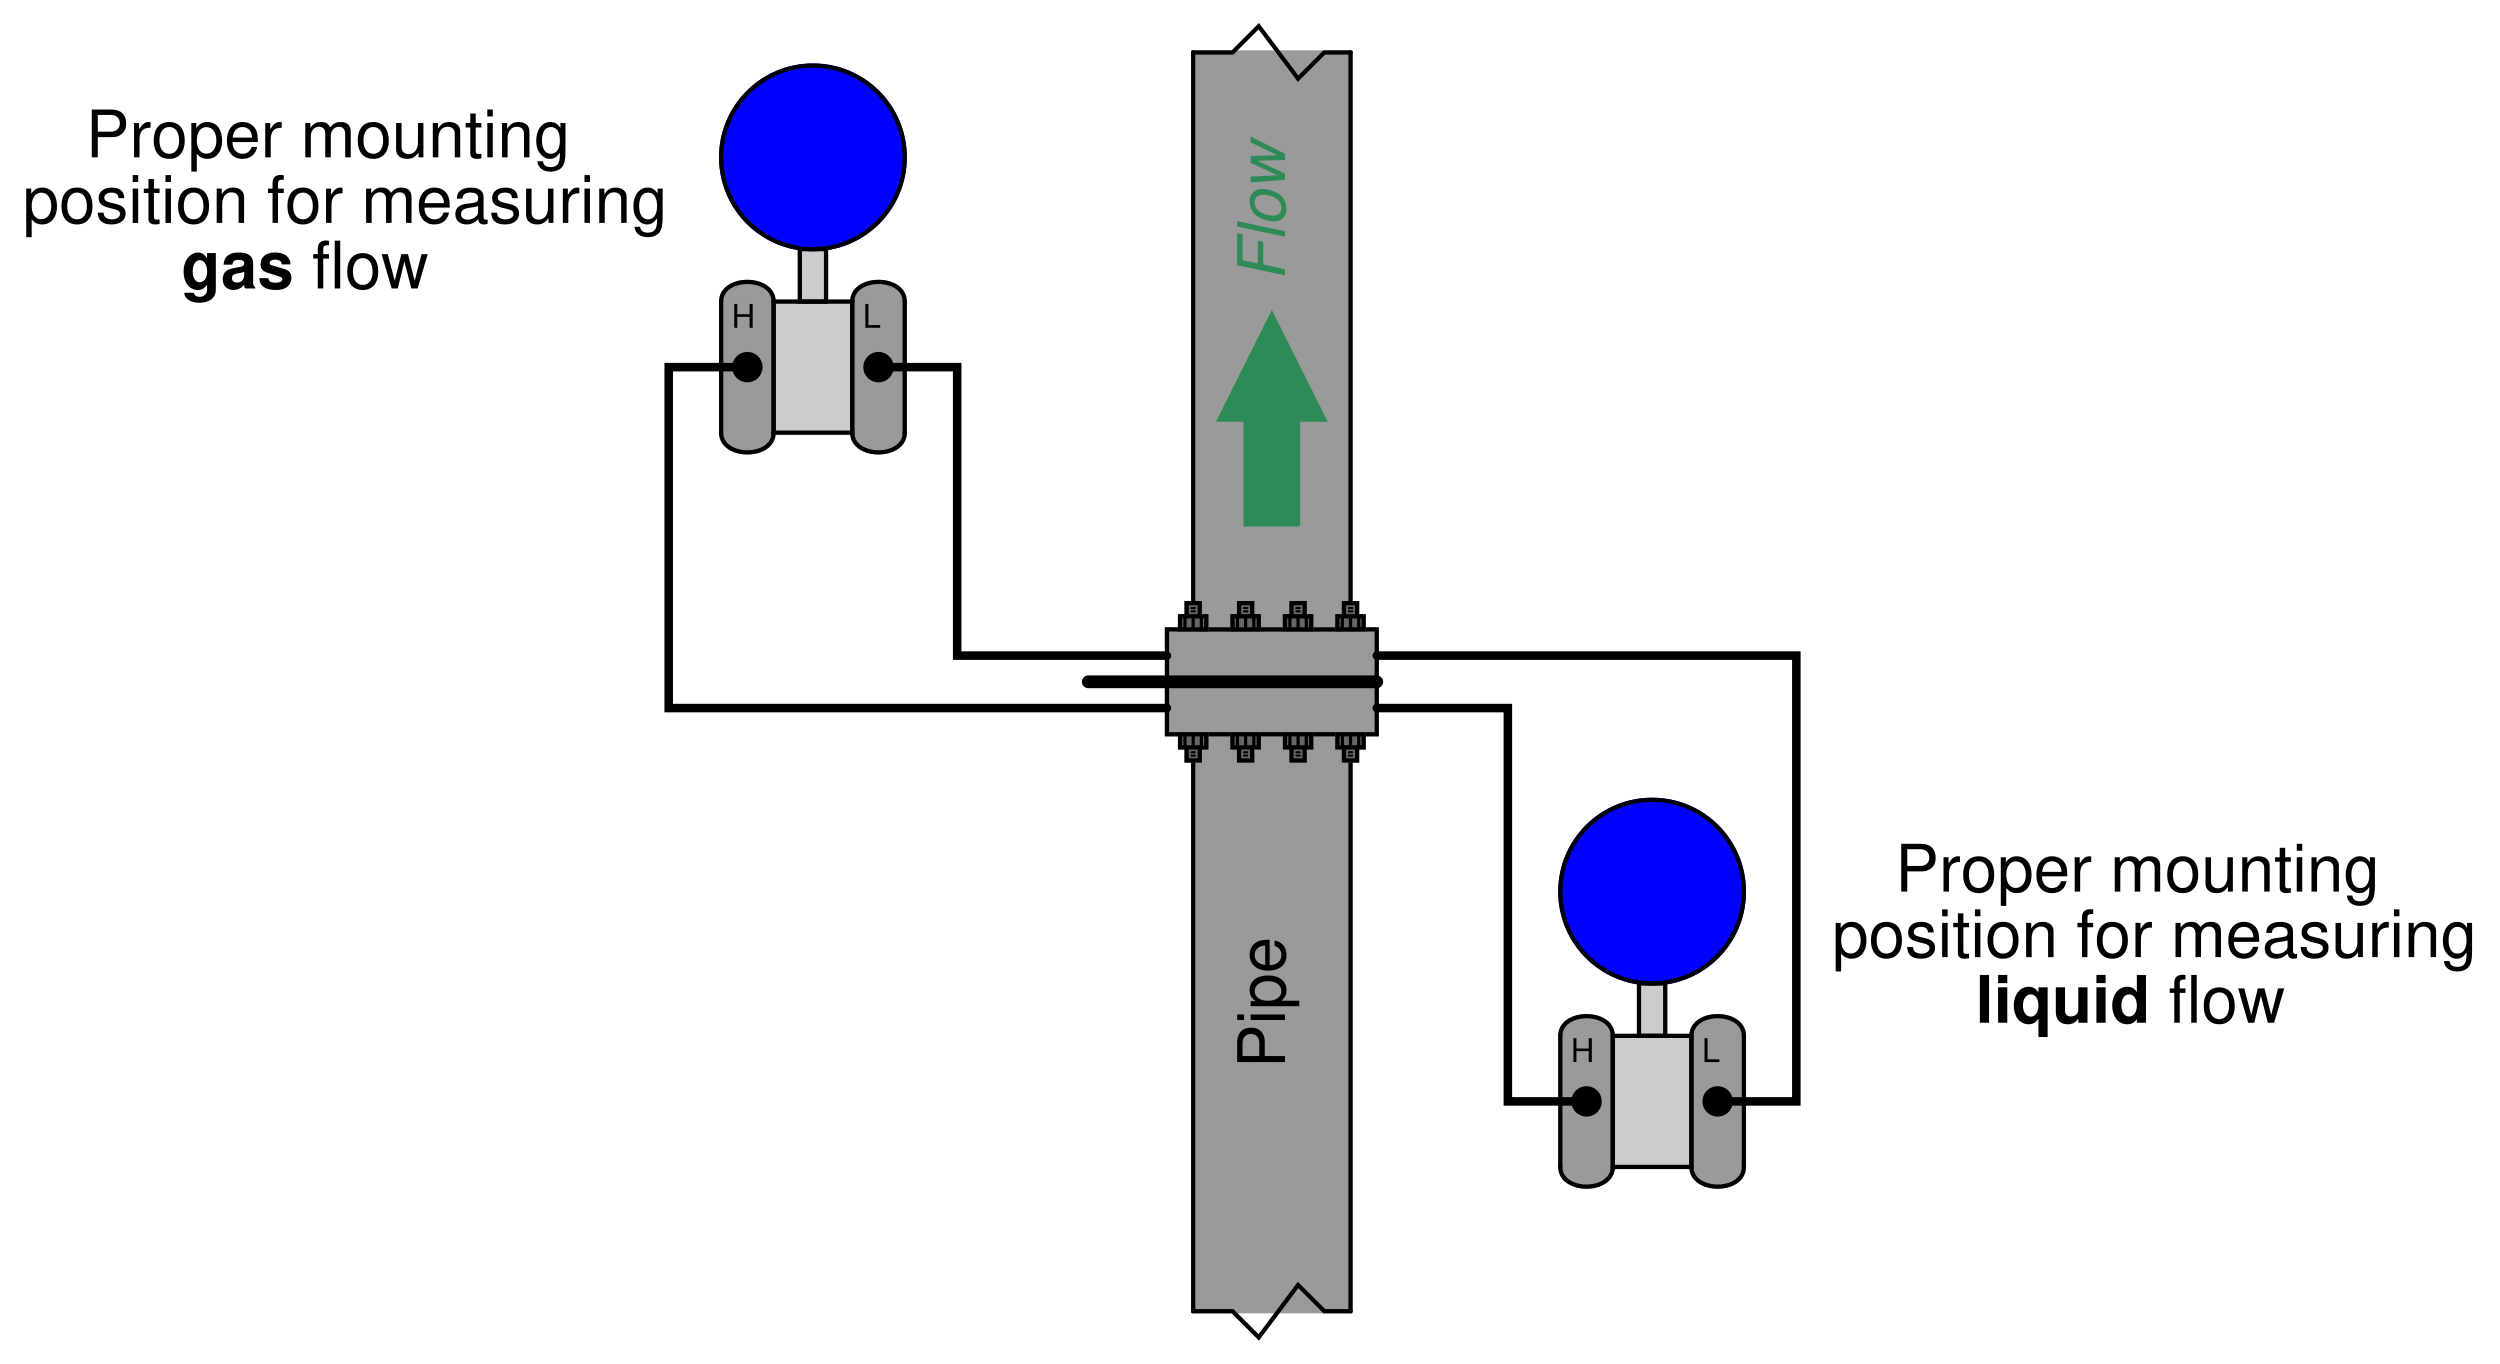 <?xml version="1.0" encoding="UTF-8"?>
<svg xmlns="http://www.w3.org/2000/svg" xmlns:xlink="http://www.w3.org/1999/xlink" viewBox="0 0 428.999 233.999" version="1.2">
<defs>
<g>
<symbol overflow="visible" id="glyph0-0">
<path style="stroke:none;" d=""/>
</symbol>
<symbol overflow="visible" id="glyph0-1">
<path style="stroke:none;" d="M 2.062 -3.469 L 4.641 -3.469 C 5.281 -3.469 5.797 -3.672 6.234 -4.062 C 6.734 -4.516 6.938 -5.047 6.938 -5.797 C 6.938 -7.328 6.031 -8.203 4.406 -8.203 L 1.031 -8.203 L 1.031 0 L 2.062 0 Z M 2.062 -4.406 L 2.062 -7.281 L 4.25 -7.281 C 5.25 -7.281 5.844 -6.734 5.844 -5.844 C 5.844 -4.938 5.25 -4.406 4.25 -4.406 Z M 2.062 -4.406 "/>
</symbol>
<symbol overflow="visible" id="glyph0-2">
<path style="stroke:none;" d="M 0.781 -5.891 L 0.781 0 L 1.719 0 L 1.719 -3.062 C 1.734 -4.484 2.312 -5.109 3.609 -5.078 L 3.609 -6.031 C 3.453 -6.047 3.359 -6.062 3.25 -6.062 C 2.641 -6.062 2.188 -5.703 1.641 -4.828 L 1.641 -5.891 Z M 0.781 -5.891 "/>
</symbol>
<symbol overflow="visible" id="glyph0-3">
<path style="stroke:none;" d="M 3.062 -6.062 C 1.391 -6.062 0.406 -4.875 0.406 -2.906 C 0.406 -0.906 1.391 0.266 3.078 0.266 C 4.734 0.266 5.734 -0.922 5.734 -2.859 C 5.734 -4.906 4.766 -6.062 3.062 -6.062 Z M 3.078 -5.203 C 4.125 -5.203 4.766 -4.328 4.766 -2.875 C 4.766 -1.469 4.109 -0.609 3.078 -0.609 C 2.031 -0.609 1.391 -1.469 1.391 -2.906 C 1.391 -4.328 2.031 -5.203 3.078 -5.203 Z M 3.078 -5.203 "/>
</symbol>
<symbol overflow="visible" id="glyph0-4">
<path style="stroke:none;" d="M 0.609 2.453 L 1.547 2.453 L 1.547 -0.625 C 2.047 -0.016 2.594 0.266 3.359 0.266 C 4.891 0.266 5.891 -0.969 5.891 -2.844 C 5.891 -4.828 4.922 -6.062 3.359 -6.062 C 2.547 -6.062 1.906 -5.703 1.469 -5 L 1.469 -5.891 L 0.609 -5.891 Z M 3.188 -5.188 C 4.234 -5.188 4.906 -4.281 4.906 -2.875 C 4.906 -1.531 4.219 -0.625 3.188 -0.625 C 2.188 -0.625 1.547 -1.516 1.547 -2.906 C 1.547 -4.281 2.188 -5.188 3.188 -5.188 Z M 3.188 -5.188 "/>
</symbol>
<symbol overflow="visible" id="glyph0-5">
<path style="stroke:none;" d="M 5.766 -2.625 C 5.766 -3.531 5.703 -4.078 5.531 -4.516 C 5.156 -5.484 4.25 -6.062 3.156 -6.062 C 1.5 -6.062 0.453 -4.812 0.453 -2.875 C 0.453 -0.922 1.469 0.266 3.125 0.266 C 4.484 0.266 5.406 -0.5 5.641 -1.781 L 4.703 -1.781 C 4.438 -1.016 3.922 -0.609 3.156 -0.609 C 2.562 -0.609 2.062 -0.875 1.75 -1.375 C 1.516 -1.703 1.438 -2.047 1.422 -2.625 Z M 1.453 -3.391 C 1.531 -4.484 2.188 -5.203 3.141 -5.203 C 4.094 -5.203 4.766 -4.453 4.766 -3.391 Z M 1.453 -3.391 "/>
</symbol>
<symbol overflow="visible" id="glyph0-6">
<path style="stroke:none;" d=""/>
</symbol>
<symbol overflow="visible" id="glyph0-7">
<path style="stroke:none;" d="M 0.781 -5.891 L 0.781 0 L 1.734 0 L 1.734 -3.703 C 1.734 -4.562 2.344 -5.25 3.109 -5.25 C 3.812 -5.25 4.203 -4.812 4.203 -4.062 L 4.203 0 L 5.156 0 L 5.156 -3.703 C 5.156 -4.562 5.766 -5.25 6.531 -5.25 C 7.219 -5.25 7.625 -4.797 7.625 -4.062 L 7.625 0 L 8.578 0 L 8.578 -4.422 C 8.578 -5.484 7.969 -6.062 6.859 -6.062 C 6.078 -6.062 5.609 -5.828 5.047 -5.156 C 4.703 -5.797 4.234 -6.062 3.469 -6.062 C 2.672 -6.062 2.156 -5.766 1.656 -5.062 L 1.656 -5.891 Z M 0.781 -5.891 "/>
</symbol>
<symbol overflow="visible" id="glyph0-8">
<path style="stroke:none;" d="M 5.422 0 L 5.422 -5.891 L 4.484 -5.891 L 4.484 -2.547 C 4.484 -1.344 3.859 -0.562 2.875 -0.562 C 2.141 -0.562 1.672 -1.016 1.672 -1.719 L 1.672 -5.891 L 0.734 -5.891 L 0.734 -1.344 C 0.734 -0.375 1.469 0.266 2.609 0.266 C 3.469 0.266 4.031 -0.047 4.578 -0.828 L 4.578 0 Z M 5.422 0 "/>
</symbol>
<symbol overflow="visible" id="glyph0-9">
<path style="stroke:none;" d="M 0.781 -5.891 L 0.781 0 L 1.734 0 L 1.734 -3.25 C 1.734 -4.453 2.359 -5.25 3.328 -5.25 C 4.078 -5.25 4.547 -4.797 4.547 -4.078 L 4.547 0 L 5.484 0 L 5.484 -4.453 C 5.484 -5.438 4.75 -6.062 3.609 -6.062 C 2.734 -6.062 2.172 -5.719 1.656 -4.906 L 1.656 -5.891 Z M 0.781 -5.891 "/>
</symbol>
<symbol overflow="visible" id="glyph0-10">
<path style="stroke:none;" d="M 2.859 -5.891 L 1.891 -5.891 L 1.891 -7.516 L 0.953 -7.516 L 0.953 -5.891 L 0.156 -5.891 L 0.156 -5.125 L 0.953 -5.125 L 0.953 -0.672 C 0.953 -0.062 1.359 0.266 2.094 0.266 C 2.344 0.266 2.547 0.234 2.859 0.188 L 2.859 -0.609 C 2.719 -0.578 2.594 -0.562 2.406 -0.562 C 2 -0.562 1.891 -0.672 1.891 -1.094 L 1.891 -5.125 L 2.859 -5.125 Z M 2.859 -5.891 "/>
</symbol>
<symbol overflow="visible" id="glyph0-11">
<path style="stroke:none;" d="M 1.688 -5.891 L 0.75 -5.891 L 0.75 0 L 1.688 0 Z M 1.688 -8.203 L 0.75 -8.203 L 0.75 -7.016 L 1.688 -7.016 Z M 1.688 -8.203 "/>
</symbol>
<symbol overflow="visible" id="glyph0-12">
<path style="stroke:none;" d="M 4.547 -5.891 L 4.547 -5.047 C 4.078 -5.75 3.562 -6.062 2.812 -6.062 C 1.391 -6.062 0.391 -4.734 0.391 -2.844 C 0.391 -1.859 0.625 -1.141 1.141 -0.547 C 1.578 -0.016 2.141 0.266 2.75 0.266 C 3.453 0.266 3.953 -0.062 4.453 -0.797 L 4.453 -0.5 C 4.453 1.078 4.016 1.672 2.844 1.672 C 2.047 1.672 1.625 1.344 1.547 0.672 L 0.578 0.672 C 0.672 1.766 1.547 2.453 2.828 2.453 C 3.688 2.453 4.406 2.172 4.797 1.703 C 5.25 1.141 5.406 0.422 5.406 -0.969 L 5.406 -5.891 Z M 2.906 -5.203 C 3.891 -5.203 4.453 -4.359 4.453 -2.875 C 4.453 -1.438 3.875 -0.609 2.906 -0.609 C 1.938 -0.609 1.375 -1.453 1.375 -2.906 C 1.375 -4.344 1.938 -5.203 2.906 -5.203 Z M 2.906 -5.203 "/>
</symbol>
<symbol overflow="visible" id="glyph0-13">
<path style="stroke:none;" d="M 4.922 -4.25 C 4.922 -5.406 4.156 -6.062 2.797 -6.062 C 1.422 -6.062 0.531 -5.359 0.531 -4.266 C 0.531 -3.344 1 -2.906 2.391 -2.562 L 3.281 -2.344 C 3.922 -2.188 4.188 -1.953 4.188 -1.547 C 4.188 -0.984 3.641 -0.609 2.812 -0.609 C 2.312 -0.609 1.875 -0.75 1.641 -1 C 1.5 -1.172 1.422 -1.344 1.375 -1.75 L 0.375 -1.75 C 0.422 -0.391 1.188 0.266 2.734 0.266 C 4.219 0.266 5.156 -0.469 5.156 -1.609 C 5.156 -2.484 4.672 -2.969 3.5 -3.25 L 2.594 -3.469 C 1.828 -3.641 1.5 -3.891 1.5 -4.312 C 1.5 -4.859 1.984 -5.203 2.75 -5.203 C 3.516 -5.203 3.922 -4.875 3.938 -4.25 Z M 4.922 -4.25 "/>
</symbol>
<symbol overflow="visible" id="glyph0-14">
<path style="stroke:none;" d="M 2.906 -5.891 L 1.922 -5.891 L 1.922 -6.812 C 1.922 -7.219 2.141 -7.406 2.578 -7.406 C 2.656 -7.406 2.688 -7.406 2.906 -7.406 L 2.906 -8.172 C 2.688 -8.219 2.562 -8.234 2.375 -8.234 C 1.5 -8.234 0.984 -7.734 0.984 -6.891 L 0.984 -5.891 L 0.203 -5.891 L 0.203 -5.125 L 0.984 -5.125 L 0.984 0 L 1.922 0 L 1.922 -5.125 L 2.906 -5.125 Z M 2.906 -5.891 "/>
</symbol>
<symbol overflow="visible" id="glyph0-15">
<path style="stroke:none;" d="M 6.016 -0.547 C 5.922 -0.531 5.875 -0.531 5.812 -0.531 C 5.484 -0.531 5.312 -0.703 5.312 -0.984 L 5.312 -4.453 C 5.312 -5.5 4.547 -6.062 3.094 -6.062 C 2.234 -6.062 1.547 -5.812 1.141 -5.375 C 0.859 -5.078 0.75 -4.734 0.734 -4.156 L 1.672 -4.156 C 1.75 -4.875 2.188 -5.203 3.062 -5.203 C 3.922 -5.203 4.375 -4.875 4.375 -4.312 L 4.375 -4.078 C 4.359 -3.672 4.156 -3.516 3.391 -3.422 C 2.062 -3.25 1.875 -3.203 1.5 -3.062 C 0.828 -2.766 0.469 -2.25 0.469 -1.484 C 0.469 -0.422 1.219 0.266 2.406 0.266 C 3.156 0.266 3.75 0 4.406 -0.609 C 4.484 0 4.766 0.266 5.375 0.266 C 5.578 0.266 5.703 0.234 6.016 0.156 Z M 4.375 -1.859 C 4.375 -1.547 4.281 -1.344 4 -1.094 C 3.625 -0.75 3.156 -0.562 2.609 -0.562 C 1.875 -0.562 1.453 -0.906 1.453 -1.5 C 1.453 -2.125 1.859 -2.438 2.875 -2.594 C 3.875 -2.719 4.062 -2.766 4.375 -2.906 Z M 4.375 -1.859 "/>
</symbol>
<symbol overflow="visible" id="glyph0-16">
<path style="stroke:none;" d="M 1.703 -8.203 L 0.766 -8.203 L 0.766 0 L 1.703 0 Z M 1.703 -8.203 "/>
</symbol>
<symbol overflow="visible" id="glyph0-17">
<path style="stroke:none;" d="M 6.234 0 L 7.969 -5.891 L 6.906 -5.891 L 5.734 -1.312 L 4.578 -5.891 L 3.438 -5.891 L 2.312 -1.312 L 1.109 -5.891 L 0.062 -5.891 L 1.781 0 L 2.828 0 L 3.969 -4.625 L 5.156 0 Z M 6.234 0 "/>
</symbol>
<symbol overflow="visible" id="glyph1-0">
<path style="stroke:none;" d=""/>
</symbol>
<symbol overflow="visible" id="glyph1-1">
<path style="stroke:none;" d="M 4.5 -6.078 L 4.5 -5.141 C 4.062 -5.844 3.578 -6.172 2.938 -6.172 C 2.391 -6.172 1.797 -5.906 1.391 -5.469 C 0.781 -4.844 0.469 -3.953 0.469 -2.891 C 0.469 -1.031 1.453 0.266 2.906 0.266 C 3.562 0.266 3.953 0.047 4.5 -0.625 L 4.5 0.203 C 4.5 0.938 3.984 1.438 3.234 1.438 C 2.672 1.438 2.328 1.188 2.203 0.734 L 0.578 0.734 C 0.594 1.203 0.766 1.531 1.188 1.875 C 1.672 2.266 2.328 2.453 3.188 2.453 C 4.938 2.453 6 1.609 6 0.203 L 6 -6.078 Z M 3.234 -4.859 C 3.969 -4.859 4.516 -4.031 4.516 -2.906 C 4.516 -1.812 4 -1.062 3.203 -1.062 C 2.516 -1.062 2.031 -1.812 2.031 -2.906 C 2.031 -4.062 2.516 -4.859 3.234 -4.859 Z M 3.234 -4.859 "/>
</symbol>
<symbol overflow="visible" id="glyph1-2">
<path style="stroke:none;" d="M 5.891 -0.188 C 5.625 -0.453 5.531 -0.625 5.531 -0.938 L 5.531 -4.312 C 5.531 -5.547 4.688 -6.172 3.047 -6.172 C 1.406 -6.172 0.547 -5.484 0.453 -4.078 L 1.969 -4.078 C 2.047 -4.703 2.312 -4.906 3.078 -4.906 C 3.688 -4.906 4 -4.703 4 -4.297 C 4 -4.094 3.891 -3.922 3.719 -3.828 C 3.516 -3.719 3.516 -3.719 2.734 -3.594 L 2.109 -3.469 C 0.906 -3.281 0.312 -2.656 0.312 -1.562 C 0.312 -0.469 1.047 0.266 2.156 0.266 C 2.828 0.266 3.438 -0.016 4 -0.609 C 4 -0.297 4.031 -0.188 4.188 0 L 5.891 0 Z M 4 -2.438 C 4 -1.531 3.547 -1.016 2.75 -1.016 C 2.219 -1.016 1.891 -1.297 1.891 -1.75 C 1.891 -2.219 2.141 -2.438 2.797 -2.578 L 3.328 -2.672 C 3.75 -2.75 3.812 -2.781 4 -2.875 Z M 4 -2.438 "/>
</symbol>
<symbol overflow="visible" id="glyph1-3">
<path style="stroke:none;" d="M 5.688 -4.125 C 5.656 -5.406 4.672 -6.172 3.031 -6.172 C 1.5 -6.172 0.547 -5.406 0.547 -4.156 C 0.547 -3.75 0.656 -3.391 0.875 -3.156 C 1.094 -2.953 1.281 -2.844 1.875 -2.656 L 3.75 -2.062 C 4.141 -1.953 4.281 -1.828 4.281 -1.578 C 4.281 -1.203 3.844 -0.984 3.109 -0.984 C 2.688 -0.984 2.375 -1.047 2.172 -1.188 C 2 -1.312 1.938 -1.438 1.875 -1.766 L 0.328 -1.766 C 0.375 -0.422 1.344 0.266 3.188 0.266 C 4.031 0.266 4.688 0.078 5.125 -0.281 C 5.578 -0.641 5.844 -1.203 5.844 -1.797 C 5.844 -2.594 5.453 -3.094 4.656 -3.328 L 2.672 -3.906 C 2.234 -4.031 2.109 -4.125 2.109 -4.375 C 2.109 -4.719 2.469 -4.938 3.031 -4.938 C 3.781 -4.938 4.156 -4.672 4.156 -4.125 Z M 5.688 -4.125 "/>
</symbol>
<symbol overflow="visible" id="glyph1-4">
<path style="stroke:none;" d="M 2.328 -8.203 L 0.75 -8.203 L 0.75 0 L 2.328 0 Z M 2.328 -8.203 "/>
</symbol>
<symbol overflow="visible" id="glyph1-5">
<path style="stroke:none;" d="M 2.328 -6.078 L 0.75 -6.078 L 0.75 0 L 2.328 0 Z M 2.328 -8.203 L 0.75 -8.203 L 0.75 -6.797 L 2.328 -6.797 Z M 2.328 -8.203 "/>
</symbol>
<symbol overflow="visible" id="glyph1-6">
<path style="stroke:none;" d="M 4.547 -6.078 L 4.547 -5.172 C 4.172 -5.844 3.609 -6.172 2.859 -6.172 C 1.391 -6.172 0.312 -4.797 0.312 -2.953 C 0.312 -2.094 0.562 -1.234 0.969 -0.688 C 1.375 -0.109 2.125 0.266 2.844 0.266 C 3.609 0.266 4.172 -0.062 4.547 -0.719 L 4.547 2.453 L 6.125 2.453 L 6.125 -6.078 Z M 3.219 -4.859 C 4.031 -4.859 4.547 -4.094 4.547 -2.906 C 4.547 -1.812 4 -1.047 3.219 -1.047 C 2.438 -1.047 1.891 -1.812 1.891 -2.953 C 1.891 -4.078 2.438 -4.859 3.219 -4.859 Z M 3.219 -4.859 "/>
</symbol>
<symbol overflow="visible" id="glyph1-7">
<path style="stroke:none;" d="M 6.094 0 L 6.094 -6.078 L 4.516 -6.078 L 4.516 -2.266 C 4.516 -1.547 4.016 -1.078 3.234 -1.078 C 2.562 -1.078 2.234 -1.438 2.234 -2.172 L 2.234 -6.078 L 0.656 -6.078 L 0.656 -1.844 C 0.656 -0.5 1.391 0.266 2.688 0.266 C 3.516 0.266 4.062 -0.031 4.516 -0.719 L 4.516 0 Z M 6.094 0 "/>
</symbol>
<symbol overflow="visible" id="glyph1-8">
<path style="stroke:none;" d="M 4.562 0 L 6.125 0 L 6.125 -8.203 L 4.562 -8.203 L 4.562 -5.281 C 4.156 -5.891 3.641 -6.172 2.875 -6.172 C 1.422 -6.172 0.328 -4.781 0.328 -2.953 C 0.328 -2.125 0.578 -1.297 0.984 -0.703 C 1.391 -0.109 2.141 0.266 2.875 0.266 C 3.641 0.266 4.156 -0.016 4.562 -0.625 Z M 3.234 -4.859 C 4.031 -4.859 4.562 -4.094 4.562 -2.922 C 4.562 -1.828 4.016 -1.062 3.234 -1.062 C 2.438 -1.062 1.906 -1.828 1.906 -2.953 C 1.906 -4.078 2.438 -4.859 3.234 -4.859 Z M 3.234 -4.859 "/>
</symbol>
<symbol overflow="visible" id="glyph2-0">
<path style="stroke:none;" d=""/>
</symbol>
<symbol overflow="visible" id="glyph2-1">
<path style="stroke:none;" d="M 3.094 -1.875 L 3.094 0 L 3.625 0 L 3.625 -4.094 L 3.094 -4.094 L 3.094 -2.328 L 0.984 -2.328 L 0.984 -4.094 L 0.469 -4.094 L 0.469 0 L 0.984 0 L 0.984 -1.875 Z M 3.094 -1.875 "/>
</symbol>
<symbol overflow="visible" id="glyph2-2">
<path style="stroke:none;" d="M 0.969 -4.094 L 0.453 -4.094 L 0.453 0 L 3 0 L 3 -0.469 L 0.969 -0.469 Z M 0.969 -4.094 "/>
</symbol>
<symbol overflow="visible" id="glyph3-0">
<path style="stroke:none;" d=""/>
</symbol>
<symbol overflow="visible" id="glyph3-1">
<path style="stroke:none;" d="M -3.469 -2.062 L -3.469 -4.641 C -3.469 -5.281 -3.672 -5.797 -4.062 -6.234 C -4.516 -6.734 -5.047 -6.938 -5.797 -6.938 C -7.328 -6.938 -8.203 -6.031 -8.203 -4.406 L -8.203 -1.031 L 0 -1.031 L 0 -2.062 Z M -4.406 -2.062 L -7.281 -2.062 L -7.281 -4.25 C -7.281 -5.25 -6.734 -5.844 -5.844 -5.844 C -4.938 -5.844 -4.406 -5.25 -4.406 -4.25 Z M -4.406 -2.062 "/>
</symbol>
<symbol overflow="visible" id="glyph3-2">
<path style="stroke:none;" d="M -5.891 -1.688 L -5.891 -0.75 L 0 -0.75 L 0 -1.688 Z M -8.203 -1.688 L -8.203 -0.75 L -7.016 -0.75 L -7.016 -1.688 Z M -8.203 -1.688 "/>
</symbol>
<symbol overflow="visible" id="glyph3-3">
<path style="stroke:none;" d="M 2.453 -0.609 L 2.453 -1.547 L -0.625 -1.547 C -0.016 -2.047 0.266 -2.594 0.266 -3.359 C 0.266 -4.891 -0.969 -5.891 -2.844 -5.891 C -4.828 -5.891 -6.062 -4.922 -6.062 -3.359 C -6.062 -2.547 -5.703 -1.906 -5 -1.469 L -5.891 -1.469 L -5.891 -0.609 Z M -5.188 -3.188 C -5.188 -4.234 -4.281 -4.906 -2.875 -4.906 C -1.531 -4.906 -0.625 -4.219 -0.625 -3.188 C -0.625 -2.188 -1.516 -1.547 -2.906 -1.547 C -4.281 -1.547 -5.188 -2.188 -5.188 -3.188 Z M -5.188 -3.188 "/>
</symbol>
<symbol overflow="visible" id="glyph3-4">
<path style="stroke:none;" d="M -2.625 -5.766 C -3.531 -5.766 -4.078 -5.703 -4.516 -5.531 C -5.484 -5.156 -6.062 -4.25 -6.062 -3.156 C -6.062 -1.5 -4.812 -0.453 -2.875 -0.453 C -0.922 -0.453 0.266 -1.469 0.266 -3.125 C 0.266 -4.484 -0.5 -5.406 -1.781 -5.641 L -1.781 -4.703 C -1.016 -4.438 -0.609 -3.922 -0.609 -3.156 C -0.609 -2.562 -0.875 -2.062 -1.375 -1.75 C -1.703 -1.516 -2.047 -1.438 -2.625 -1.422 Z M -3.391 -1.453 C -4.484 -1.531 -5.203 -2.188 -5.203 -3.141 C -5.203 -4.094 -4.453 -4.766 -3.391 -4.766 Z M -3.391 -1.453 "/>
</symbol>
<symbol overflow="visible" id="glyph4-0">
<path style="stroke:none;" d=""/>
</symbol>
<symbol overflow="visible" id="glyph4-1">
<path style="stroke:none;" d="M -3.734 -2.875 L -3.734 -6.766 L -4.656 -6.969 L -4.656 -3.062 L -7.281 -3.625 L -7.281 -8.062 L -8.203 -8.25 L -8.203 -2.75 L 0 -1.016 L 0 -2.062 Z M -3.734 -2.875 "/>
</symbol>
<symbol overflow="visible" id="glyph4-2">
<path style="stroke:none;" d="M -8.203 -3.453 L -8.203 -2.516 L 0 -0.766 L 0 -1.703 Z M -8.203 -3.453 "/>
</symbol>
<symbol overflow="visible" id="glyph4-3">
<path style="stroke:none;" d="M -6.062 -4.312 C -6.062 -3.281 -5.594 -2.344 -4.766 -1.781 C -4.031 -1.266 -2.797 -0.906 -1.844 -0.906 C -0.594 -0.906 0.266 -1.766 0.266 -3.031 C 0.266 -4.109 -0.188 -4.969 -1.047 -5.594 C -1.75 -6.109 -2.984 -6.484 -3.953 -6.484 C -4.562 -6.484 -5.125 -6.25 -5.516 -5.859 C -5.891 -5.484 -6.062 -4.969 -6.062 -4.312 Z M -5.203 -4.172 C -5.203 -5 -4.672 -5.484 -3.75 -5.484 C -3.078 -5.484 -2.344 -5.312 -1.781 -5 C -1.016 -4.562 -0.609 -3.953 -0.609 -3.188 C -0.609 -2.391 -1.156 -1.891 -2.062 -1.891 C -2.719 -1.891 -3.453 -2.078 -4.016 -2.391 C -4.781 -2.797 -5.203 -3.438 -5.203 -4.172 Z M -5.203 -4.172 "/>
</symbol>
<symbol overflow="visible" id="glyph4-4">
<path style="stroke:none;" d="M 0 -6.25 L -5.891 -9.219 L -5.891 -8.203 L -1.312 -6 L -5.891 -5.875 L -5.891 -4.688 L -1.312 -2.562 L -5.891 -2.344 L -5.891 -1.328 L 0 -1.781 L 0 -2.859 L -4.703 -5.047 L 0 -5.188 Z M 0 -6.25 "/>
</symbol>
</g>
<clipPath id="clip1">
  <path d="M 198 0.5 L 238 0.5 L 238 20 L 198 20 Z M 198 0.5 "/>
</clipPath>
<clipPath id="clip2">
  <path d="M 198 214 L 238 214 L 238 233.5 L 198 233.5 Z M 198 214 "/>
</clipPath>
</defs>
<g id="surface1">
<g style="fill:rgb(0%,0%,0%);fill-opacity:1;">
  <use xlink:href="#glyph0-1" x="14.72" y="26.999"/>
  <use xlink:href="#glyph0-2" x="22.224" y="26.999"/>
  <use xlink:href="#glyph0-3" x="25.97" y="26.999"/>
  <use xlink:href="#glyph0-4" x="32.225" y="26.999"/>
  <use xlink:href="#glyph0-5" x="38.48" y="26.999"/>
  <use xlink:href="#glyph0-2" x="44.735" y="26.999"/>
  <use xlink:href="#glyph0-6" x="48.482" y="26.999"/>
  <use xlink:href="#glyph0-7" x="51.609" y="26.999"/>
  <use xlink:href="#glyph0-3" x="60.98" y="26.999"/>
  <use xlink:href="#glyph0-8" x="67.235" y="26.999"/>
  <use xlink:href="#glyph0-9" x="73.49" y="26.999"/>
  <use xlink:href="#glyph0-10" x="79.745" y="26.999"/>
  <use xlink:href="#glyph0-11" x="82.873" y="26.999"/>
  <use xlink:href="#glyph0-9" x="85.37" y="26.999"/>
  <use xlink:href="#glyph0-12" x="91.625" y="26.999"/>
</g>
<g style="fill:rgb(0%,0%,0%);fill-opacity:1;">
  <use xlink:href="#glyph0-4" x="3.889" y="38.249"/>
  <use xlink:href="#glyph0-3" x="10.144" y="38.249"/>
  <use xlink:href="#glyph0-13" x="16.399" y="38.249"/>
  <use xlink:href="#glyph0-11" x="22.024" y="38.249"/>
  <use xlink:href="#glyph0-10" x="24.521" y="38.249"/>
  <use xlink:href="#glyph0-11" x="27.649" y="38.249"/>
  <use xlink:href="#glyph0-3" x="30.146" y="38.249"/>
  <use xlink:href="#glyph0-9" x="36.401" y="38.249"/>
  <use xlink:href="#glyph0-6" x="42.657" y="38.249"/>
  <use xlink:href="#glyph0-14" x="45.784" y="38.249"/>
  <use xlink:href="#glyph0-3" x="48.911" y="38.249"/>
  <use xlink:href="#glyph0-2" x="55.166" y="38.249"/>
  <use xlink:href="#glyph0-6" x="58.913" y="38.249"/>
  <use xlink:href="#glyph0-7" x="62.04" y="38.249"/>
  <use xlink:href="#glyph0-5" x="71.412" y="38.249"/>
  <use xlink:href="#glyph0-15" x="77.666" y="38.249"/>
  <use xlink:href="#glyph0-13" x="83.921" y="38.249"/>
  <use xlink:href="#glyph0-8" x="89.546" y="38.249"/>
  <use xlink:href="#glyph0-2" x="95.802" y="38.249"/>
  <use xlink:href="#glyph0-11" x="99.548" y="38.249"/>
  <use xlink:href="#glyph0-9" x="102.045" y="38.249"/>
  <use xlink:href="#glyph0-12" x="108.3" y="38.249"/>
</g>
<g style="fill:rgb(0%,0%,0%);fill-opacity:1;">
  <use xlink:href="#glyph1-1" x="31.036" y="49.499"/>
  <use xlink:href="#glyph1-2" x="37.91" y="49.499"/>
  <use xlink:href="#glyph1-3" x="44.165" y="49.499"/>
</g>
<g style="fill:rgb(0%,0%,0%);fill-opacity:1;">
  <use xlink:href="#glyph0-6" x="50.419" y="49.499"/>
  <use xlink:href="#glyph0-14" x="53.547" y="49.499"/>
  <use xlink:href="#glyph0-16" x="56.675" y="49.499"/>
  <use xlink:href="#glyph0-3" x="59.172" y="49.499"/>
  <use xlink:href="#glyph0-17" x="65.427" y="49.499"/>
</g>
<g style="fill:rgb(0%,0%,0%);fill-opacity:1;">
  <use xlink:href="#glyph0-1" x="325.221" y="152.999"/>
  <use xlink:href="#glyph0-2" x="332.724" y="152.999"/>
  <use xlink:href="#glyph0-3" x="336.471" y="152.999"/>
  <use xlink:href="#glyph0-4" x="342.726" y="152.999"/>
  <use xlink:href="#glyph0-5" x="348.981" y="152.999"/>
  <use xlink:href="#glyph0-2" x="355.236" y="152.999"/>
  <use xlink:href="#glyph0-6" x="358.982" y="152.999"/>
  <use xlink:href="#glyph0-7" x="362.109" y="152.999"/>
  <use xlink:href="#glyph0-3" x="371.481" y="152.999"/>
  <use xlink:href="#glyph0-8" x="377.736" y="152.999"/>
  <use xlink:href="#glyph0-9" x="383.99" y="152.999"/>
  <use xlink:href="#glyph0-10" x="390.245" y="152.999"/>
  <use xlink:href="#glyph0-11" x="393.373" y="152.999"/>
  <use xlink:href="#glyph0-9" x="395.87" y="152.999"/>
  <use xlink:href="#glyph0-12" x="402.125" y="152.999"/>
</g>
<g style="fill:rgb(0%,0%,0%);fill-opacity:1;">
  <use xlink:href="#glyph0-4" x="314.389" y="164.249"/>
  <use xlink:href="#glyph0-3" x="320.644" y="164.249"/>
  <use xlink:href="#glyph0-13" x="326.899" y="164.249"/>
  <use xlink:href="#glyph0-11" x="332.524" y="164.249"/>
  <use xlink:href="#glyph0-10" x="335.022" y="164.249"/>
  <use xlink:href="#glyph0-11" x="338.149" y="164.249"/>
  <use xlink:href="#glyph0-3" x="340.647" y="164.249"/>
  <use xlink:href="#glyph0-9" x="346.902" y="164.249"/>
  <use xlink:href="#glyph0-6" x="353.157" y="164.249"/>
  <use xlink:href="#glyph0-14" x="356.284" y="164.249"/>
  <use xlink:href="#glyph0-3" x="359.412" y="164.249"/>
  <use xlink:href="#glyph0-2" x="365.667" y="164.249"/>
  <use xlink:href="#glyph0-6" x="369.413" y="164.249"/>
  <use xlink:href="#glyph0-7" x="372.54" y="164.249"/>
  <use xlink:href="#glyph0-5" x="381.912" y="164.249"/>
  <use xlink:href="#glyph0-15" x="388.167" y="164.249"/>
  <use xlink:href="#glyph0-13" x="394.422" y="164.249"/>
  <use xlink:href="#glyph0-8" x="400.047" y="164.249"/>
  <use xlink:href="#glyph0-2" x="406.302" y="164.249"/>
  <use xlink:href="#glyph0-11" x="410.048" y="164.249"/>
  <use xlink:href="#glyph0-9" x="412.545" y="164.249"/>
  <use xlink:href="#glyph0-12" x="418.8" y="164.249"/>
</g>
<g style="fill:rgb(0%,0%,0%);fill-opacity:1;">
  <use xlink:href="#glyph1-4" x="338.992" y="175.499"/>
  <use xlink:href="#glyph1-5" x="342.12" y="175.499"/>
  <use xlink:href="#glyph1-6" x="345.247" y="175.499"/>
  <use xlink:href="#glyph1-7" x="352.121" y="175.499"/>
  <use xlink:href="#glyph1-5" x="358.995" y="175.499"/>
  <use xlink:href="#glyph1-8" x="362.122" y="175.499"/>
</g>
<g style="fill:rgb(0%,0%,0%);fill-opacity:1;">
  <use xlink:href="#glyph0-6" x="368.996" y="175.499"/>
  <use xlink:href="#glyph0-14" x="372.124" y="175.499"/>
  <use xlink:href="#glyph0-16" x="375.251" y="175.499"/>
  <use xlink:href="#glyph0-3" x="377.749" y="175.499"/>
  <use xlink:href="#glyph0-17" x="384.004" y="175.499"/>
</g>
<path style="fill-rule:evenodd;fill:rgb(60.352%,60.352%,60.352%);fill-opacity:1;stroke-width:7.312;stroke-linecap:round;stroke-linejoin:miter;stroke:rgb(60.352%,60.352%,60.352%);stroke-opacity:1;stroke-miterlimit:6;" d="M 2672.5 557.49 C 2672.5 602.49 2762.5 602.49 2762.5 557.49 " transform="matrix(0.1,0,0,-0.1,0.5,233.499)"/>
<path style="fill-rule:evenodd;fill:rgb(60.352%,60.352%,60.352%);fill-opacity:1;stroke-width:7.312;stroke-linecap:round;stroke-linejoin:miter;stroke:rgb(60.352%,60.352%,60.352%);stroke-opacity:1;stroke-miterlimit:6;" d="M 2672.5 332.49 C 2672.5 287.49 2762.5 287.49 2762.5 332.49 " transform="matrix(0.1,0,0,-0.1,0.5,233.499)"/>
<path style="fill-rule:evenodd;fill:rgb(80.077%,80.077%,80.077%);fill-opacity:1;stroke-width:7.312;stroke-linecap:round;stroke-linejoin:miter;stroke:rgb(80.077%,80.077%,80.077%);stroke-opacity:1;stroke-miterlimit:6;" d="M 2807.5 557.49 L 2852.5 557.49 L 2852.5 647.49 L 2807.5 647.49 Z M 2807.5 557.49 " transform="matrix(0.1,0,0,-0.1,0.5,233.499)"/>
<path style="fill-rule:evenodd;fill:rgb(0%,0%,100%);fill-opacity:1;stroke-width:7.312;stroke-linecap:round;stroke-linejoin:miter;stroke:rgb(0%,0%,100%);stroke-opacity:1;stroke-miterlimit:6;" d="M 2987.5 804.99 C 2987.5 891.982 2916.992 962.49 2830 962.49 C 2743.008 962.49 2672.5 891.982 2672.5 804.99 C 2672.5 717.998 2743.008 647.49 2830 647.49 C 2916.992 647.49 2987.5 717.998 2987.5 804.99 " transform="matrix(0.1,0,0,-0.1,0.5,233.499)"/>
<path style="fill-rule:evenodd;fill:rgb(60.352%,60.352%,60.352%);fill-opacity:1;stroke-width:7.312;stroke-linecap:round;stroke-linejoin:miter;stroke:rgb(60.352%,60.352%,60.352%);stroke-opacity:1;stroke-miterlimit:6;" d="M 2672.5 332.49 L 2762.5 332.49 L 2762.5 557.49 L 2672.5 557.49 Z M 2672.5 332.49 " transform="matrix(0.1,0,0,-0.1,0.5,233.499)"/>
<path style="fill-rule:evenodd;fill:rgb(0%,0%,0%);fill-opacity:1;stroke-width:7.312;stroke-linecap:round;stroke-linejoin:miter;stroke:rgb(0%,0%,0%);stroke-opacity:1;stroke-miterlimit:6;" d="M 2740 444.99 C 2740 457.412 2729.922 467.49 2717.5 467.49 C 2705.078 467.49 2695 457.412 2695 444.99 C 2695 432.568 2705.078 422.49 2717.5 422.49 C 2729.922 422.49 2740 432.568 2740 444.99 " transform="matrix(0.1,0,0,-0.1,0.5,233.499)"/>
<path style="fill-rule:evenodd;fill:rgb(60.352%,60.352%,60.352%);fill-opacity:1;stroke-width:7.312;stroke-linecap:round;stroke-linejoin:miter;stroke:rgb(60.352%,60.352%,60.352%);stroke-opacity:1;stroke-miterlimit:6;" d="M 2897.5 557.49 C 2897.5 602.49 2987.5 602.49 2987.5 557.49 " transform="matrix(0.1,0,0,-0.1,0.5,233.499)"/>
<path style="fill-rule:evenodd;fill:rgb(60.352%,60.352%,60.352%);fill-opacity:1;stroke-width:7.312;stroke-linecap:round;stroke-linejoin:miter;stroke:rgb(60.352%,60.352%,60.352%);stroke-opacity:1;stroke-miterlimit:6;" d="M 2897.5 332.49 C 2897.5 287.49 2987.5 287.49 2987.5 332.49 " transform="matrix(0.1,0,0,-0.1,0.5,233.499)"/>
<path style="fill-rule:evenodd;fill:rgb(60.352%,60.352%,60.352%);fill-opacity:1;stroke-width:7.312;stroke-linecap:round;stroke-linejoin:miter;stroke:rgb(60.352%,60.352%,60.352%);stroke-opacity:1;stroke-miterlimit:6;" d="M 2897.5 332.49 L 2987.5 332.49 L 2987.5 557.49 L 2897.5 557.49 Z M 2897.5 332.49 " transform="matrix(0.1,0,0,-0.1,0.5,233.499)"/>
<path style="fill-rule:evenodd;fill:rgb(0%,0%,0%);fill-opacity:1;stroke-width:7.312;stroke-linecap:round;stroke-linejoin:miter;stroke:rgb(0%,0%,0%);stroke-opacity:1;stroke-miterlimit:6;" d="M 2965 444.99 C 2965 457.412 2954.922 467.49 2942.5 467.49 C 2930.078 467.49 2920 457.412 2920 444.99 C 2920 432.568 2930.078 422.49 2942.5 422.49 C 2954.922 422.49 2965 432.568 2965 444.99 " transform="matrix(0.1,0,0,-0.1,0.5,233.499)"/>
<path style="fill-rule:evenodd;fill:rgb(80.077%,80.077%,80.077%);fill-opacity:1;stroke-width:7.312;stroke-linecap:round;stroke-linejoin:miter;stroke:rgb(80.077%,80.077%,80.077%);stroke-opacity:1;stroke-miterlimit:6;" d="M 2762.5 332.49 L 2897.5 332.49 L 2897.5 557.49 L 2762.5 557.49 Z M 2762.5 332.49 " transform="matrix(0.1,0,0,-0.1,0.5,233.499)"/>
<path style="fill:none;stroke-width:7.312;stroke-linecap:round;stroke-linejoin:miter;stroke:rgb(0%,0%,0%);stroke-opacity:1;stroke-miterlimit:6;" d="M 2672.5 557.49 L 2672.5 332.49 " transform="matrix(0.1,0,0,-0.1,0.5,233.499)"/>
<path style="fill:none;stroke-width:7.312;stroke-linecap:round;stroke-linejoin:miter;stroke:rgb(0%,0%,0%);stroke-opacity:1;stroke-miterlimit:6;" d="M 2762.5 332.49 L 2762.5 557.49 " transform="matrix(0.1,0,0,-0.1,0.5,233.499)"/>
<path style="fill:none;stroke-width:7.312;stroke-linecap:round;stroke-linejoin:miter;stroke:rgb(0%,0%,0%);stroke-opacity:1;stroke-miterlimit:6;" d="M 2672.5 557.49 C 2672.5 602.49 2762.5 602.49 2762.5 557.49 " transform="matrix(0.1,0,0,-0.1,0.5,233.499)"/>
<path style="fill:none;stroke-width:7.312;stroke-linecap:round;stroke-linejoin:miter;stroke:rgb(0%,0%,0%);stroke-opacity:1;stroke-miterlimit:6;" d="M 2672.5 332.49 C 2672.5 287.49 2762.5 287.49 2762.5 332.49 " transform="matrix(0.1,0,0,-0.1,0.5,233.499)"/>
<path style="fill:none;stroke-width:7.312;stroke-linecap:round;stroke-linejoin:miter;stroke:rgb(0%,0%,0%);stroke-opacity:1;stroke-miterlimit:6;" d="M 2897.5 332.49 C 2897.5 287.49 2987.5 287.49 2987.5 332.49 " transform="matrix(0.1,0,0,-0.1,0.5,233.499)"/>
<path style="fill:none;stroke-width:7.312;stroke-linecap:round;stroke-linejoin:miter;stroke:rgb(0%,0%,0%);stroke-opacity:1;stroke-miterlimit:6;" d="M 2897.5 557.49 C 2897.5 602.49 2987.5 602.49 2987.5 557.49 " transform="matrix(0.1,0,0,-0.1,0.5,233.499)"/>
<path style="fill:none;stroke-width:7.312;stroke-linecap:round;stroke-linejoin:miter;stroke:rgb(0%,0%,0%);stroke-opacity:1;stroke-miterlimit:6;" d="M 2897.5 332.49 L 2897.5 557.49 " transform="matrix(0.1,0,0,-0.1,0.5,233.499)"/>
<path style="fill:none;stroke-width:7.312;stroke-linecap:round;stroke-linejoin:miter;stroke:rgb(0%,0%,0%);stroke-opacity:1;stroke-miterlimit:6;" d="M 2987.5 332.49 L 2987.5 557.49 " transform="matrix(0.1,0,0,-0.1,0.5,233.499)"/>
<path style="fill:none;stroke-width:7.312;stroke-linecap:round;stroke-linejoin:miter;stroke:rgb(0%,0%,0%);stroke-opacity:1;stroke-miterlimit:6;" d="M 2762.5 332.49 L 2897.5 332.49 L 2897.5 557.49 L 2762.5 557.49 Z M 2762.5 332.49 " transform="matrix(0.1,0,0,-0.1,0.5,233.499)"/>
<g style="fill:rgb(0%,0%,0%);fill-opacity:1;">
  <use xlink:href="#glyph2-1" x="269.531" y="182.249"/>
</g>
<g style="fill:rgb(0%,0%,0%);fill-opacity:1;">
  <use xlink:href="#glyph2-2" x="292.047" y="182.249"/>
</g>
<path style="fill:none;stroke-width:7.312;stroke-linecap:round;stroke-linejoin:miter;stroke:rgb(0%,0%,0%);stroke-opacity:1;stroke-miterlimit:6;" d="M 2807.5 557.49 L 2852.5 557.49 L 2852.5 647.49 L 2807.5 647.49 Z M 2807.5 557.49 " transform="matrix(0.1,0,0,-0.1,0.5,233.499)"/>
<path style="fill:none;stroke-width:7.312;stroke-linecap:round;stroke-linejoin:miter;stroke:rgb(0%,0%,0%);stroke-opacity:1;stroke-miterlimit:6;" d="M 2987.5 804.99 C 2987.5 891.982 2916.992 962.49 2830 962.49 C 2743.008 962.49 2672.5 891.982 2672.5 804.99 C 2672.5 717.998 2743.008 647.49 2830 647.49 C 2916.992 647.49 2987.5 717.998 2987.5 804.99 " transform="matrix(0.1,0,0,-0.1,0.5,233.499)"/>
<path style="fill-rule:evenodd;fill:rgb(60.352%,60.352%,60.352%);fill-opacity:1;stroke-width:7.312;stroke-linecap:round;stroke-linejoin:miter;stroke:rgb(60.352%,60.352%,60.352%);stroke-opacity:1;stroke-miterlimit:6;" d="M 1232.5 1817.49 C 1232.5 1862.49 1322.5 1862.49 1322.5 1817.49 " transform="matrix(0.1,0,0,-0.1,0.5,233.499)"/>
<path style="fill-rule:evenodd;fill:rgb(60.352%,60.352%,60.352%);fill-opacity:1;stroke-width:7.312;stroke-linecap:round;stroke-linejoin:miter;stroke:rgb(60.352%,60.352%,60.352%);stroke-opacity:1;stroke-miterlimit:6;" d="M 1232.5 1592.49 C 1232.5 1547.49 1322.5 1547.49 1322.5 1592.49 " transform="matrix(0.1,0,0,-0.1,0.5,233.499)"/>
<path style="fill-rule:evenodd;fill:rgb(80.077%,80.077%,80.077%);fill-opacity:1;stroke-width:7.312;stroke-linecap:round;stroke-linejoin:miter;stroke:rgb(80.077%,80.077%,80.077%);stroke-opacity:1;stroke-miterlimit:6;" d="M 1367.5 1817.49 L 1412.5 1817.49 L 1412.5 1907.49 L 1367.5 1907.49 Z M 1367.5 1817.49 " transform="matrix(0.1,0,0,-0.1,0.5,233.499)"/>
<path style="fill-rule:evenodd;fill:rgb(0%,0%,100%);fill-opacity:1;stroke-width:7.312;stroke-linecap:round;stroke-linejoin:miter;stroke:rgb(0%,0%,100%);stroke-opacity:1;stroke-miterlimit:6;" d="M 1547.5 2064.99 C 1547.5 2151.982 1476.992 2222.49 1390 2222.49 C 1303.008 2222.49 1232.5 2151.982 1232.5 2064.99 C 1232.5 1978.037 1303.008 1907.49 1390 1907.49 C 1476.992 1907.49 1547.5 1978.037 1547.5 2064.99 " transform="matrix(0.1,0,0,-0.1,0.5,233.499)"/>
<path style="fill-rule:evenodd;fill:rgb(60.352%,60.352%,60.352%);fill-opacity:1;stroke-width:7.312;stroke-linecap:round;stroke-linejoin:miter;stroke:rgb(60.352%,60.352%,60.352%);stroke-opacity:1;stroke-miterlimit:6;" d="M 1232.5 1592.49 L 1322.5 1592.49 L 1322.5 1817.49 L 1232.5 1817.49 Z M 1232.5 1592.49 " transform="matrix(0.1,0,0,-0.1,0.5,233.499)"/>
<path style="fill-rule:evenodd;fill:rgb(0%,0%,0%);fill-opacity:1;stroke-width:7.312;stroke-linecap:round;stroke-linejoin:miter;stroke:rgb(0%,0%,0%);stroke-opacity:1;stroke-miterlimit:6;" d="M 1300 1704.99 C 1300 1717.412 1289.922 1727.49 1277.5 1727.49 C 1265.078 1727.49 1255 1717.412 1255 1704.99 C 1255 1692.568 1265.078 1682.49 1277.5 1682.49 C 1289.922 1682.49 1300 1692.568 1300 1704.99 " transform="matrix(0.1,0,0,-0.1,0.5,233.499)"/>
<path style="fill-rule:evenodd;fill:rgb(60.352%,60.352%,60.352%);fill-opacity:1;stroke-width:7.312;stroke-linecap:round;stroke-linejoin:miter;stroke:rgb(60.352%,60.352%,60.352%);stroke-opacity:1;stroke-miterlimit:6;" d="M 1457.5 1817.49 C 1457.5 1862.49 1547.5 1862.49 1547.5 1817.49 " transform="matrix(0.1,0,0,-0.1,0.5,233.499)"/>
<path style="fill-rule:evenodd;fill:rgb(60.352%,60.352%,60.352%);fill-opacity:1;stroke-width:7.312;stroke-linecap:round;stroke-linejoin:miter;stroke:rgb(60.352%,60.352%,60.352%);stroke-opacity:1;stroke-miterlimit:6;" d="M 1457.5 1592.49 C 1457.5 1547.49 1547.5 1547.49 1547.5 1592.49 " transform="matrix(0.1,0,0,-0.1,0.5,233.499)"/>
<path style="fill-rule:evenodd;fill:rgb(60.352%,60.352%,60.352%);fill-opacity:1;stroke-width:7.312;stroke-linecap:round;stroke-linejoin:miter;stroke:rgb(60.352%,60.352%,60.352%);stroke-opacity:1;stroke-miterlimit:6;" d="M 1457.5 1592.49 L 1547.5 1592.49 L 1547.5 1817.49 L 1457.5 1817.49 Z M 1457.5 1592.49 " transform="matrix(0.1,0,0,-0.1,0.5,233.499)"/>
<path style="fill-rule:evenodd;fill:rgb(0%,0%,0%);fill-opacity:1;stroke-width:7.312;stroke-linecap:round;stroke-linejoin:miter;stroke:rgb(0%,0%,0%);stroke-opacity:1;stroke-miterlimit:6;" d="M 1525 1704.99 C 1525 1717.412 1514.922 1727.49 1502.5 1727.49 C 1490.078 1727.49 1480 1717.412 1480 1704.99 C 1480 1692.568 1490.078 1682.49 1502.5 1682.49 C 1514.922 1682.49 1525 1692.568 1525 1704.99 " transform="matrix(0.1,0,0,-0.1,0.5,233.499)"/>
<path style="fill-rule:evenodd;fill:rgb(80.077%,80.077%,80.077%);fill-opacity:1;stroke-width:7.312;stroke-linecap:round;stroke-linejoin:miter;stroke:rgb(80.077%,80.077%,80.077%);stroke-opacity:1;stroke-miterlimit:6;" d="M 1322.5 1592.49 L 1457.5 1592.49 L 1457.5 1817.49 L 1322.5 1817.49 Z M 1322.5 1592.49 " transform="matrix(0.1,0,0,-0.1,0.5,233.499)"/>
<path style="fill:none;stroke-width:7.312;stroke-linecap:round;stroke-linejoin:miter;stroke:rgb(0%,0%,0%);stroke-opacity:1;stroke-miterlimit:6;" d="M 1232.5 1817.49 L 1232.5 1592.49 " transform="matrix(0.1,0,0,-0.1,0.5,233.499)"/>
<path style="fill:none;stroke-width:7.312;stroke-linecap:round;stroke-linejoin:miter;stroke:rgb(0%,0%,0%);stroke-opacity:1;stroke-miterlimit:6;" d="M 1322.5 1592.49 L 1322.5 1817.49 " transform="matrix(0.1,0,0,-0.1,0.5,233.499)"/>
<path style="fill:none;stroke-width:7.312;stroke-linecap:round;stroke-linejoin:miter;stroke:rgb(0%,0%,0%);stroke-opacity:1;stroke-miterlimit:6;" d="M 1232.5 1817.49 C 1232.5 1862.49 1322.5 1862.49 1322.5 1817.49 " transform="matrix(0.1,0,0,-0.1,0.5,233.499)"/>
<path style="fill:none;stroke-width:7.312;stroke-linecap:round;stroke-linejoin:miter;stroke:rgb(0%,0%,0%);stroke-opacity:1;stroke-miterlimit:6;" d="M 1232.5 1592.49 C 1232.5 1547.49 1322.5 1547.49 1322.5 1592.49 " transform="matrix(0.1,0,0,-0.1,0.5,233.499)"/>
<path style="fill:none;stroke-width:7.312;stroke-linecap:round;stroke-linejoin:miter;stroke:rgb(0%,0%,0%);stroke-opacity:1;stroke-miterlimit:6;" d="M 1457.5 1592.49 C 1457.5 1547.49 1547.5 1547.49 1547.5 1592.49 " transform="matrix(0.1,0,0,-0.1,0.5,233.499)"/>
<path style="fill:none;stroke-width:7.312;stroke-linecap:round;stroke-linejoin:miter;stroke:rgb(0%,0%,0%);stroke-opacity:1;stroke-miterlimit:6;" d="M 1457.5 1817.49 C 1457.5 1862.49 1547.5 1862.49 1547.5 1817.49 " transform="matrix(0.1,0,0,-0.1,0.5,233.499)"/>
<path style="fill:none;stroke-width:7.312;stroke-linecap:round;stroke-linejoin:miter;stroke:rgb(0%,0%,0%);stroke-opacity:1;stroke-miterlimit:6;" d="M 1457.5 1592.49 L 1457.5 1817.49 " transform="matrix(0.1,0,0,-0.1,0.5,233.499)"/>
<path style="fill:none;stroke-width:7.312;stroke-linecap:round;stroke-linejoin:miter;stroke:rgb(0%,0%,0%);stroke-opacity:1;stroke-miterlimit:6;" d="M 1547.5 1592.49 L 1547.5 1817.49 " transform="matrix(0.1,0,0,-0.1,0.5,233.499)"/>
<path style="fill:none;stroke-width:7.312;stroke-linecap:round;stroke-linejoin:miter;stroke:rgb(0%,0%,0%);stroke-opacity:1;stroke-miterlimit:6;" d="M 1322.5 1592.49 L 1457.5 1592.49 L 1457.5 1817.49 L 1322.5 1817.49 Z M 1322.5 1592.49 " transform="matrix(0.1,0,0,-0.1,0.5,233.499)"/>
<g style="fill:rgb(0%,0%,0%);fill-opacity:1;">
  <use xlink:href="#glyph2-1" x="125.531" y="56.249"/>
</g>
<g style="fill:rgb(0%,0%,0%);fill-opacity:1;">
  <use xlink:href="#glyph2-2" x="148.047" y="56.249"/>
</g>
<path style="fill:none;stroke-width:7.312;stroke-linecap:round;stroke-linejoin:miter;stroke:rgb(0%,0%,0%);stroke-opacity:1;stroke-miterlimit:6;" d="M 1367.5 1817.49 L 1412.5 1817.49 L 1412.5 1907.49 L 1367.5 1907.49 Z M 1367.5 1817.49 " transform="matrix(0.1,0,0,-0.1,0.5,233.499)"/>
<path style="fill:none;stroke-width:7.312;stroke-linecap:round;stroke-linejoin:miter;stroke:rgb(0%,0%,0%);stroke-opacity:1;stroke-miterlimit:6;" d="M 1547.5 2064.99 C 1547.5 2151.982 1476.992 2222.49 1390 2222.49 C 1303.008 2222.49 1232.5 2151.982 1232.5 2064.99 C 1232.5 1978.037 1303.008 1907.49 1390 1907.49 C 1476.992 1907.49 1547.5 1978.037 1547.5 2064.99 " transform="matrix(0.1,0,0,-0.1,0.5,233.499)"/>
<path style="fill-rule:evenodd;fill:rgb(60.352%,60.352%,60.352%);fill-opacity:1;stroke-width:7.312;stroke-linecap:round;stroke-linejoin:miter;stroke:rgb(60.352%,60.352%,60.352%);stroke-opacity:1;stroke-miterlimit:6;" d="M 1997.5 1164.99 L 2357.5 1164.99 L 2357.5 1254.99 L 1997.5 1254.99 Z M 1997.5 1164.99 " transform="matrix(0.1,0,0,-0.1,0.5,233.499)"/>
<path style="fill:none;stroke-width:7.312;stroke-linecap:round;stroke-linejoin:miter;stroke:rgb(0%,0%,0%);stroke-opacity:1;stroke-miterlimit:6;" d="M 1997.5 1164.99 L 2357.5 1164.99 L 2357.5 1254.99 L 1997.5 1254.99 Z M 1997.5 1164.99 " transform="matrix(0.1,0,0,-0.1,0.5,233.499)"/>
<path style="fill-rule:evenodd;fill:rgb(60.352%,60.352%,60.352%);fill-opacity:1;stroke-width:7.312;stroke-linecap:round;stroke-linejoin:miter;stroke:rgb(60.352%,60.352%,60.352%);stroke-opacity:1;stroke-miterlimit:6;" d="M 1997.5 1074.99 L 2357.5 1074.99 L 2357.5 1164.99 L 1997.5 1164.99 Z M 1997.5 1074.99 " transform="matrix(0.1,0,0,-0.1,0.5,233.499)"/>
<path style="fill:none;stroke-width:7.312;stroke-linecap:round;stroke-linejoin:miter;stroke:rgb(0%,0%,0%);stroke-opacity:1;stroke-miterlimit:6;" d="M 1997.5 1074.99 L 2357.5 1074.99 L 2357.5 1164.99 L 1997.5 1164.99 Z M 1997.5 1074.99 " transform="matrix(0.1,0,0,-0.1,0.5,233.499)"/>
<path style="fill:none;stroke-width:21.938;stroke-linecap:round;stroke-linejoin:miter;stroke:rgb(0%,0%,0%);stroke-opacity:1;stroke-miterlimit:6;" d="M 1862.5 1164.99 L 2357.5 1164.99 " transform="matrix(0.1,0,0,-0.1,0.5,233.499)"/>
<path style="fill-rule:evenodd;fill:rgb(60.352%,60.352%,60.352%);fill-opacity:1;stroke-width:7.312;stroke-linecap:round;stroke-linejoin:miter;stroke:rgb(60.352%,60.352%,60.352%);stroke-opacity:1;stroke-miterlimit:6;" d="M 2042.5 1254.99 L 2312.5 1254.99 L 2312.5 2244.99 L 2042.5 2244.99 Z M 2042.5 1254.99 " transform="matrix(0.1,0,0,-0.1,0.5,233.499)"/>
<path style="fill:none;stroke-width:7.312;stroke-linecap:round;stroke-linejoin:miter;stroke:rgb(0%,0%,0%);stroke-opacity:1;stroke-miterlimit:6;" d="M 2312.5 2244.99 L 2312.5 1254.99 L 2042.5 1254.99 L 2042.5 2244.99 " transform="matrix(0.1,0,0,-0.1,0.5,233.499)"/>
<g clip-path="url(#clip1)" clip-rule="nonzero">
<path style="fill:none;stroke-width:7.312;stroke-linecap:round;stroke-linejoin:miter;stroke:rgb(0%,0%,0%);stroke-opacity:1;stroke-miterlimit:6;" d="M 2312.5 2244.99 L 2267.5 2244.99 L 2222.5 2199.99 L 2155 2289.99 L 2110 2244.99 L 2042.5 2244.99 " transform="matrix(0.1,0,0,-0.1,0.5,233.499)"/>
</g>
<path style="fill-rule:evenodd;fill:rgb(60.352%,60.352%,60.352%);fill-opacity:1;stroke-width:7.312;stroke-linecap:round;stroke-linejoin:miter;stroke:rgb(60.352%,60.352%,60.352%);stroke-opacity:1;stroke-miterlimit:6;" d="M 2042.5 84.99 L 2312.5 84.99 L 2312.5 1074.99 L 2042.5 1074.99 Z M 2042.5 84.99 " transform="matrix(0.1,0,0,-0.1,0.5,233.499)"/>
<path style="fill:none;stroke-width:7.312;stroke-linecap:round;stroke-linejoin:miter;stroke:rgb(0%,0%,0%);stroke-opacity:1;stroke-miterlimit:6;" d="M 2312.5 84.99 L 2312.5 1074.99 L 2042.5 1074.99 L 2042.5 84.99 " transform="matrix(0.1,0,0,-0.1,0.5,233.499)"/>
<g clip-path="url(#clip2)" clip-rule="nonzero">
<path style="fill:none;stroke-width:7.312;stroke-linecap:round;stroke-linejoin:miter;stroke:rgb(0%,0%,0%);stroke-opacity:1;stroke-miterlimit:6;" d="M 2312.5 84.99 L 2267.5 84.99 L 2222.5 129.99 L 2155 39.99 L 2110 84.99 L 2042.5 84.99 " transform="matrix(0.1,0,0,-0.1,0.5,233.499)"/>
</g>
<path style="fill:none;stroke-width:14.625;stroke-linecap:round;stroke-linejoin:miter;stroke:rgb(0%,0%,0%);stroke-opacity:1;stroke-miterlimit:6;" d="M 1502.5 1704.99 L 1637.5 1704.99 L 1637.5 1209.99 L 1997.5 1209.99 " transform="matrix(0.1,0,0,-0.1,0.5,233.499)"/>
<path style="fill:none;stroke-width:14.625;stroke-linecap:round;stroke-linejoin:miter;stroke:rgb(0%,0%,0%);stroke-opacity:1;stroke-miterlimit:6;" d="M 1997.5 1119.99 L 1142.5 1119.99 L 1142.5 1704.99 L 1277.5 1704.99 " transform="matrix(0.1,0,0,-0.1,0.5,233.499)"/>
<path style="fill:none;stroke-width:14.625;stroke-linecap:round;stroke-linejoin:miter;stroke:rgb(0%,0%,0%);stroke-opacity:1;stroke-miterlimit:6;" d="M 2717.5 444.99 L 2582.5 444.99 L 2582.5 1119.99 L 2357.5 1119.99 " transform="matrix(0.1,0,0,-0.1,0.5,233.499)"/>
<path style="fill:none;stroke-width:14.625;stroke-linecap:round;stroke-linejoin:miter;stroke:rgb(0%,0%,0%);stroke-opacity:1;stroke-miterlimit:6;" d="M 2357.5 1209.99 L 3077.5 1209.99 L 3077.5 444.99 L 2942.5 444.99 " transform="matrix(0.1,0,0,-0.1,0.5,233.499)"/>
<g style="fill:rgb(0%,0%,0%);fill-opacity:1;">
  <use xlink:href="#glyph3-1" x="220.5" y="183.279"/>
  <use xlink:href="#glyph3-2" x="220.5" y="175.775"/>
  <use xlink:href="#glyph3-3" x="220.5" y="173.277"/>
  <use xlink:href="#glyph3-4" x="220.5" y="167.022"/>
</g>
<path style="fill-rule:evenodd;fill:rgb(39.989%,39.989%,39.989%);fill-opacity:1;stroke-width:7.312;stroke-linecap:round;stroke-linejoin:miter;stroke:rgb(39.989%,39.989%,39.989%);stroke-opacity:1;stroke-miterlimit:6;" d="M 2031.25 1254.99 L 2053.75 1254.99 L 2053.75 1299.99 L 2031.25 1299.99 Z M 2031.25 1254.99 " transform="matrix(0.1,0,0,-0.1,0.5,233.499)"/>
<path style="fill-rule:evenodd;fill:rgb(39.989%,39.989%,39.989%);fill-opacity:1;stroke-width:7.312;stroke-linecap:round;stroke-linejoin:miter;stroke:rgb(39.989%,39.989%,39.989%);stroke-opacity:1;stroke-miterlimit:6;" d="M 2020 1254.99 L 2065 1254.99 L 2065 1277.49 L 2020 1277.49 Z M 2020 1254.99 " transform="matrix(0.1,0,0,-0.1,0.5,233.499)"/>
<path style="fill:none;stroke-width:7.312;stroke-linecap:round;stroke-linejoin:miter;stroke:rgb(0%,0%,0%);stroke-opacity:1;stroke-miterlimit:6;" d="M 2020 1254.99 L 2065 1254.99 L 2065 1277.49 L 2020 1277.49 Z M 2020 1254.99 " transform="matrix(0.1,0,0,-0.1,0.5,233.499)"/>
<path style="fill:none;stroke-width:7.312;stroke-linecap:round;stroke-linejoin:miter;stroke:rgb(0%,0%,0%);stroke-opacity:1;stroke-miterlimit:6;" d="M 2031.25 1277.49 L 2031.25 1299.99 L 2053.75 1299.99 L 2053.75 1277.49 " transform="matrix(0.1,0,0,-0.1,0.5,233.499)"/>
<path style="fill:none;stroke-width:3.656;stroke-linecap:round;stroke-linejoin:miter;stroke:rgb(0%,0%,0%);stroke-opacity:1;stroke-miterlimit:6;" d="M 2039.688 1291.553 L 2045.312 1291.553 " transform="matrix(0.1,0,0,-0.1,0.5,233.499)"/>
<path style="fill:none;stroke-width:3.656;stroke-linecap:round;stroke-linejoin:miter;stroke:rgb(0%,0%,0%);stroke-opacity:1;stroke-miterlimit:6;" d="M 2039.688 1285.928 L 2045.312 1285.928 " transform="matrix(0.1,0,0,-0.1,0.5,233.499)"/>
<path style="fill:none;stroke-width:5.484;stroke-linecap:round;stroke-linejoin:miter;stroke:rgb(0%,0%,0%);stroke-opacity:1;stroke-miterlimit:6;" d="M 2056.562 1257.803 L 2056.562 1274.678 " transform="matrix(0.1,0,0,-0.1,0.5,233.499)"/>
<path style="fill:none;stroke-width:5.484;stroke-linecap:round;stroke-linejoin:miter;stroke:rgb(0%,0%,0%);stroke-opacity:1;stroke-miterlimit:6;" d="M 2028.438 1257.803 L 2028.438 1274.678 " transform="matrix(0.1,0,0,-0.1,0.5,233.499)"/>
<path style="fill:none;stroke-width:5.484;stroke-linecap:round;stroke-linejoin:miter;stroke:rgb(0%,0%,0%);stroke-opacity:1;stroke-miterlimit:6;" d="M 2042.5 1254.99 L 2042.5 1277.49 " transform="matrix(0.1,0,0,-0.1,0.5,233.499)"/>
<path style="fill-rule:evenodd;fill:rgb(39.989%,39.989%,39.989%);fill-opacity:1;stroke-width:7.312;stroke-linecap:round;stroke-linejoin:miter;stroke:rgb(39.989%,39.989%,39.989%);stroke-opacity:1;stroke-miterlimit:6;" d="M 2121.25 1254.99 L 2143.75 1254.99 L 2143.75 1299.99 L 2121.25 1299.99 Z M 2121.25 1254.99 " transform="matrix(0.1,0,0,-0.1,0.5,233.499)"/>
<path style="fill-rule:evenodd;fill:rgb(39.989%,39.989%,39.989%);fill-opacity:1;stroke-width:7.312;stroke-linecap:round;stroke-linejoin:miter;stroke:rgb(39.989%,39.989%,39.989%);stroke-opacity:1;stroke-miterlimit:6;" d="M 2110 1254.99 L 2155 1254.99 L 2155 1277.49 L 2110 1277.49 Z M 2110 1254.99 " transform="matrix(0.1,0,0,-0.1,0.5,233.499)"/>
<path style="fill:none;stroke-width:7.312;stroke-linecap:round;stroke-linejoin:miter;stroke:rgb(0%,0%,0%);stroke-opacity:1;stroke-miterlimit:6;" d="M 2110 1254.99 L 2155 1254.99 L 2155 1277.49 L 2110 1277.49 Z M 2110 1254.99 " transform="matrix(0.1,0,0,-0.1,0.5,233.499)"/>
<path style="fill:none;stroke-width:7.312;stroke-linecap:round;stroke-linejoin:miter;stroke:rgb(0%,0%,0%);stroke-opacity:1;stroke-miterlimit:6;" d="M 2121.25 1277.49 L 2121.25 1299.99 L 2143.75 1299.99 L 2143.75 1277.49 " transform="matrix(0.1,0,0,-0.1,0.5,233.499)"/>
<path style="fill:none;stroke-width:3.656;stroke-linecap:round;stroke-linejoin:miter;stroke:rgb(0%,0%,0%);stroke-opacity:1;stroke-miterlimit:6;" d="M 2129.688 1291.553 L 2135.312 1291.553 " transform="matrix(0.1,0,0,-0.1,0.5,233.499)"/>
<path style="fill:none;stroke-width:3.656;stroke-linecap:round;stroke-linejoin:miter;stroke:rgb(0%,0%,0%);stroke-opacity:1;stroke-miterlimit:6;" d="M 2129.688 1285.928 L 2135.312 1285.928 " transform="matrix(0.1,0,0,-0.1,0.5,233.499)"/>
<path style="fill:none;stroke-width:5.484;stroke-linecap:round;stroke-linejoin:miter;stroke:rgb(0%,0%,0%);stroke-opacity:1;stroke-miterlimit:6;" d="M 2146.562 1257.803 L 2146.562 1274.678 " transform="matrix(0.1,0,0,-0.1,0.5,233.499)"/>
<path style="fill:none;stroke-width:5.484;stroke-linecap:round;stroke-linejoin:miter;stroke:rgb(0%,0%,0%);stroke-opacity:1;stroke-miterlimit:6;" d="M 2118.438 1257.803 L 2118.438 1274.678 " transform="matrix(0.1,0,0,-0.1,0.5,233.499)"/>
<path style="fill:none;stroke-width:5.484;stroke-linecap:round;stroke-linejoin:miter;stroke:rgb(0%,0%,0%);stroke-opacity:1;stroke-miterlimit:6;" d="M 2132.5 1254.99 L 2132.5 1277.49 " transform="matrix(0.1,0,0,-0.1,0.5,233.499)"/>
<path style="fill-rule:evenodd;fill:rgb(39.989%,39.989%,39.989%);fill-opacity:1;stroke-width:7.312;stroke-linecap:round;stroke-linejoin:miter;stroke:rgb(39.989%,39.989%,39.989%);stroke-opacity:1;stroke-miterlimit:6;" d="M 2211.25 1254.99 L 2233.75 1254.99 L 2233.75 1299.99 L 2211.25 1299.99 Z M 2211.25 1254.99 " transform="matrix(0.1,0,0,-0.1,0.5,233.499)"/>
<path style="fill-rule:evenodd;fill:rgb(39.989%,39.989%,39.989%);fill-opacity:1;stroke-width:7.312;stroke-linecap:round;stroke-linejoin:miter;stroke:rgb(39.989%,39.989%,39.989%);stroke-opacity:1;stroke-miterlimit:6;" d="M 2200 1254.99 L 2245 1254.99 L 2245 1277.49 L 2200 1277.49 Z M 2200 1254.99 " transform="matrix(0.1,0,0,-0.1,0.5,233.499)"/>
<path style="fill:none;stroke-width:7.312;stroke-linecap:round;stroke-linejoin:miter;stroke:rgb(0%,0%,0%);stroke-opacity:1;stroke-miterlimit:6;" d="M 2200 1254.99 L 2245 1254.99 L 2245 1277.49 L 2200 1277.49 Z M 2200 1254.99 " transform="matrix(0.1,0,0,-0.1,0.5,233.499)"/>
<path style="fill:none;stroke-width:7.312;stroke-linecap:round;stroke-linejoin:miter;stroke:rgb(0%,0%,0%);stroke-opacity:1;stroke-miterlimit:6;" d="M 2211.25 1277.49 L 2211.25 1299.99 L 2233.75 1299.99 L 2233.75 1277.49 " transform="matrix(0.1,0,0,-0.1,0.5,233.499)"/>
<path style="fill:none;stroke-width:3.656;stroke-linecap:round;stroke-linejoin:miter;stroke:rgb(0%,0%,0%);stroke-opacity:1;stroke-miterlimit:6;" d="M 2219.688 1291.553 L 2225.312 1291.553 " transform="matrix(0.1,0,0,-0.1,0.5,233.499)"/>
<path style="fill:none;stroke-width:3.656;stroke-linecap:round;stroke-linejoin:miter;stroke:rgb(0%,0%,0%);stroke-opacity:1;stroke-miterlimit:6;" d="M 2219.688 1285.928 L 2225.312 1285.928 " transform="matrix(0.1,0,0,-0.1,0.5,233.499)"/>
<path style="fill:none;stroke-width:5.484;stroke-linecap:round;stroke-linejoin:miter;stroke:rgb(0%,0%,0%);stroke-opacity:1;stroke-miterlimit:6;" d="M 2236.562 1257.803 L 2236.562 1274.678 " transform="matrix(0.1,0,0,-0.1,0.5,233.499)"/>
<path style="fill:none;stroke-width:5.484;stroke-linecap:round;stroke-linejoin:miter;stroke:rgb(0%,0%,0%);stroke-opacity:1;stroke-miterlimit:6;" d="M 2208.438 1257.803 L 2208.438 1274.678 " transform="matrix(0.1,0,0,-0.1,0.5,233.499)"/>
<path style="fill:none;stroke-width:5.484;stroke-linecap:round;stroke-linejoin:miter;stroke:rgb(0%,0%,0%);stroke-opacity:1;stroke-miterlimit:6;" d="M 2222.5 1254.99 L 2222.5 1277.49 " transform="matrix(0.1,0,0,-0.1,0.5,233.499)"/>
<path style="fill-rule:evenodd;fill:rgb(39.989%,39.989%,39.989%);fill-opacity:1;stroke-width:7.312;stroke-linecap:round;stroke-linejoin:miter;stroke:rgb(39.989%,39.989%,39.989%);stroke-opacity:1;stroke-miterlimit:6;" d="M 2301.25 1254.99 L 2323.75 1254.99 L 2323.75 1299.99 L 2301.25 1299.99 Z M 2301.25 1254.99 " transform="matrix(0.1,0,0,-0.1,0.5,233.499)"/>
<path style="fill-rule:evenodd;fill:rgb(39.989%,39.989%,39.989%);fill-opacity:1;stroke-width:7.312;stroke-linecap:round;stroke-linejoin:miter;stroke:rgb(39.989%,39.989%,39.989%);stroke-opacity:1;stroke-miterlimit:6;" d="M 2290 1254.99 L 2335 1254.99 L 2335 1277.49 L 2290 1277.49 Z M 2290 1254.99 " transform="matrix(0.1,0,0,-0.1,0.5,233.499)"/>
<path style="fill:none;stroke-width:7.312;stroke-linecap:round;stroke-linejoin:miter;stroke:rgb(0%,0%,0%);stroke-opacity:1;stroke-miterlimit:6;" d="M 2290 1254.99 L 2335 1254.99 L 2335 1277.49 L 2290 1277.49 Z M 2290 1254.99 " transform="matrix(0.1,0,0,-0.1,0.5,233.499)"/>
<path style="fill:none;stroke-width:7.312;stroke-linecap:round;stroke-linejoin:miter;stroke:rgb(0%,0%,0%);stroke-opacity:1;stroke-miterlimit:6;" d="M 2301.25 1277.49 L 2301.25 1299.99 L 2323.75 1299.99 L 2323.75 1277.49 " transform="matrix(0.1,0,0,-0.1,0.5,233.499)"/>
<path style="fill:none;stroke-width:3.656;stroke-linecap:round;stroke-linejoin:miter;stroke:rgb(0%,0%,0%);stroke-opacity:1;stroke-miterlimit:6;" d="M 2309.688 1291.553 L 2315.312 1291.553 " transform="matrix(0.1,0,0,-0.1,0.5,233.499)"/>
<path style="fill:none;stroke-width:3.656;stroke-linecap:round;stroke-linejoin:miter;stroke:rgb(0%,0%,0%);stroke-opacity:1;stroke-miterlimit:6;" d="M 2309.688 1285.928 L 2315.312 1285.928 " transform="matrix(0.1,0,0,-0.1,0.5,233.499)"/>
<path style="fill:none;stroke-width:5.484;stroke-linecap:round;stroke-linejoin:miter;stroke:rgb(0%,0%,0%);stroke-opacity:1;stroke-miterlimit:6;" d="M 2326.562 1257.803 L 2326.562 1274.678 " transform="matrix(0.1,0,0,-0.1,0.5,233.499)"/>
<path style="fill:none;stroke-width:5.484;stroke-linecap:round;stroke-linejoin:miter;stroke:rgb(0%,0%,0%);stroke-opacity:1;stroke-miterlimit:6;" d="M 2298.438 1257.803 L 2298.438 1274.678 " transform="matrix(0.1,0,0,-0.1,0.5,233.499)"/>
<path style="fill:none;stroke-width:5.484;stroke-linecap:round;stroke-linejoin:miter;stroke:rgb(0%,0%,0%);stroke-opacity:1;stroke-miterlimit:6;" d="M 2312.5 1254.99 L 2312.5 1277.49 " transform="matrix(0.1,0,0,-0.1,0.5,233.499)"/>
<path style="fill-rule:evenodd;fill:rgb(39.989%,39.989%,39.989%);fill-opacity:1;stroke-width:7.312;stroke-linecap:round;stroke-linejoin:miter;stroke:rgb(39.989%,39.989%,39.989%);stroke-opacity:1;stroke-miterlimit:6;" d="M 2301.25 1029.99 L 2323.75 1029.99 L 2323.75 1074.99 L 2301.25 1074.99 Z M 2301.25 1029.99 " transform="matrix(0.1,0,0,-0.1,0.5,233.499)"/>
<path style="fill-rule:evenodd;fill:rgb(39.989%,39.989%,39.989%);fill-opacity:1;stroke-width:7.312;stroke-linecap:round;stroke-linejoin:miter;stroke:rgb(39.989%,39.989%,39.989%);stroke-opacity:1;stroke-miterlimit:6;" d="M 2290 1052.49 L 2335 1052.49 L 2335 1074.99 L 2290 1074.99 Z M 2290 1052.49 " transform="matrix(0.1,0,0,-0.1,0.5,233.499)"/>
<path style="fill:none;stroke-width:7.312;stroke-linecap:round;stroke-linejoin:miter;stroke:rgb(0%,0%,0%);stroke-opacity:1;stroke-miterlimit:6;" d="M 2290 1052.49 L 2335 1052.49 L 2335 1074.99 L 2290 1074.99 Z M 2290 1052.49 " transform="matrix(0.1,0,0,-0.1,0.5,233.499)"/>
<path style="fill:none;stroke-width:7.312;stroke-linecap:round;stroke-linejoin:miter;stroke:rgb(0%,0%,0%);stroke-opacity:1;stroke-miterlimit:6;" d="M 2301.25 1052.49 L 2301.25 1029.99 L 2323.75 1029.99 L 2323.75 1052.49 " transform="matrix(0.1,0,0,-0.1,0.5,233.499)"/>
<path style="fill:none;stroke-width:3.656;stroke-linecap:round;stroke-linejoin:miter;stroke:rgb(0%,0%,0%);stroke-opacity:1;stroke-miterlimit:6;" d="M 2309.688 1038.428 L 2315.312 1038.428 " transform="matrix(0.1,0,0,-0.1,0.5,233.499)"/>
<path style="fill:none;stroke-width:3.656;stroke-linecap:round;stroke-linejoin:miter;stroke:rgb(0%,0%,0%);stroke-opacity:1;stroke-miterlimit:6;" d="M 2309.688 1044.053 L 2315.312 1044.053 " transform="matrix(0.1,0,0,-0.1,0.5,233.499)"/>
<path style="fill:none;stroke-width:5.484;stroke-linecap:round;stroke-linejoin:miter;stroke:rgb(0%,0%,0%);stroke-opacity:1;stroke-miterlimit:6;" d="M 2326.562 1072.178 L 2326.562 1055.303 " transform="matrix(0.1,0,0,-0.1,0.5,233.499)"/>
<path style="fill:none;stroke-width:5.484;stroke-linecap:round;stroke-linejoin:miter;stroke:rgb(0%,0%,0%);stroke-opacity:1;stroke-miterlimit:6;" d="M 2298.438 1072.178 L 2298.438 1055.303 " transform="matrix(0.1,0,0,-0.1,0.5,233.499)"/>
<path style="fill:none;stroke-width:5.484;stroke-linecap:round;stroke-linejoin:miter;stroke:rgb(0%,0%,0%);stroke-opacity:1;stroke-miterlimit:6;" d="M 2312.5 1074.99 L 2312.5 1052.49 " transform="matrix(0.1,0,0,-0.1,0.5,233.499)"/>
<path style="fill-rule:evenodd;fill:rgb(39.989%,39.989%,39.989%);fill-opacity:1;stroke-width:7.312;stroke-linecap:round;stroke-linejoin:miter;stroke:rgb(39.989%,39.989%,39.989%);stroke-opacity:1;stroke-miterlimit:6;" d="M 2211.25 1029.99 L 2233.75 1029.99 L 2233.75 1074.99 L 2211.25 1074.99 Z M 2211.25 1029.99 " transform="matrix(0.1,0,0,-0.1,0.5,233.499)"/>
<path style="fill-rule:evenodd;fill:rgb(39.989%,39.989%,39.989%);fill-opacity:1;stroke-width:7.312;stroke-linecap:round;stroke-linejoin:miter;stroke:rgb(39.989%,39.989%,39.989%);stroke-opacity:1;stroke-miterlimit:6;" d="M 2200 1052.49 L 2245 1052.49 L 2245 1074.99 L 2200 1074.99 Z M 2200 1052.49 " transform="matrix(0.1,0,0,-0.1,0.5,233.499)"/>
<path style="fill:none;stroke-width:7.312;stroke-linecap:round;stroke-linejoin:miter;stroke:rgb(0%,0%,0%);stroke-opacity:1;stroke-miterlimit:6;" d="M 2200 1052.49 L 2245 1052.49 L 2245 1074.99 L 2200 1074.99 Z M 2200 1052.49 " transform="matrix(0.1,0,0,-0.1,0.5,233.499)"/>
<path style="fill:none;stroke-width:7.312;stroke-linecap:round;stroke-linejoin:miter;stroke:rgb(0%,0%,0%);stroke-opacity:1;stroke-miterlimit:6;" d="M 2211.25 1052.49 L 2211.25 1029.99 L 2233.75 1029.99 L 2233.75 1052.49 " transform="matrix(0.1,0,0,-0.1,0.5,233.499)"/>
<path style="fill:none;stroke-width:3.656;stroke-linecap:round;stroke-linejoin:miter;stroke:rgb(0%,0%,0%);stroke-opacity:1;stroke-miterlimit:6;" d="M 2219.688 1038.428 L 2225.312 1038.428 " transform="matrix(0.1,0,0,-0.1,0.5,233.499)"/>
<path style="fill:none;stroke-width:3.656;stroke-linecap:round;stroke-linejoin:miter;stroke:rgb(0%,0%,0%);stroke-opacity:1;stroke-miterlimit:6;" d="M 2219.688 1044.053 L 2225.312 1044.053 " transform="matrix(0.1,0,0,-0.1,0.5,233.499)"/>
<path style="fill:none;stroke-width:5.484;stroke-linecap:round;stroke-linejoin:miter;stroke:rgb(0%,0%,0%);stroke-opacity:1;stroke-miterlimit:6;" d="M 2236.562 1072.178 L 2236.562 1055.303 " transform="matrix(0.1,0,0,-0.1,0.5,233.499)"/>
<path style="fill:none;stroke-width:5.484;stroke-linecap:round;stroke-linejoin:miter;stroke:rgb(0%,0%,0%);stroke-opacity:1;stroke-miterlimit:6;" d="M 2208.438 1072.178 L 2208.438 1055.303 " transform="matrix(0.1,0,0,-0.1,0.5,233.499)"/>
<path style="fill:none;stroke-width:5.484;stroke-linecap:round;stroke-linejoin:miter;stroke:rgb(0%,0%,0%);stroke-opacity:1;stroke-miterlimit:6;" d="M 2222.5 1074.99 L 2222.5 1052.49 " transform="matrix(0.1,0,0,-0.1,0.5,233.499)"/>
<path style="fill-rule:evenodd;fill:rgb(39.989%,39.989%,39.989%);fill-opacity:1;stroke-width:7.312;stroke-linecap:round;stroke-linejoin:miter;stroke:rgb(39.989%,39.989%,39.989%);stroke-opacity:1;stroke-miterlimit:6;" d="M 2121.25 1029.99 L 2143.75 1029.99 L 2143.75 1074.99 L 2121.25 1074.99 Z M 2121.25 1029.99 " transform="matrix(0.1,0,0,-0.1,0.5,233.499)"/>
<path style="fill-rule:evenodd;fill:rgb(39.989%,39.989%,39.989%);fill-opacity:1;stroke-width:7.312;stroke-linecap:round;stroke-linejoin:miter;stroke:rgb(39.989%,39.989%,39.989%);stroke-opacity:1;stroke-miterlimit:6;" d="M 2110 1052.49 L 2155 1052.49 L 2155 1074.99 L 2110 1074.99 Z M 2110 1052.49 " transform="matrix(0.1,0,0,-0.1,0.5,233.499)"/>
<path style="fill:none;stroke-width:7.312;stroke-linecap:round;stroke-linejoin:miter;stroke:rgb(0%,0%,0%);stroke-opacity:1;stroke-miterlimit:6;" d="M 2110 1052.49 L 2155 1052.49 L 2155 1074.99 L 2110 1074.99 Z M 2110 1052.49 " transform="matrix(0.1,0,0,-0.1,0.5,233.499)"/>
<path style="fill:none;stroke-width:7.312;stroke-linecap:round;stroke-linejoin:miter;stroke:rgb(0%,0%,0%);stroke-opacity:1;stroke-miterlimit:6;" d="M 2121.25 1052.49 L 2121.25 1029.99 L 2143.75 1029.99 L 2143.75 1052.49 " transform="matrix(0.1,0,0,-0.1,0.5,233.499)"/>
<path style="fill:none;stroke-width:3.656;stroke-linecap:round;stroke-linejoin:miter;stroke:rgb(0%,0%,0%);stroke-opacity:1;stroke-miterlimit:6;" d="M 2129.688 1038.428 L 2135.312 1038.428 " transform="matrix(0.1,0,0,-0.1,0.5,233.499)"/>
<path style="fill:none;stroke-width:3.656;stroke-linecap:round;stroke-linejoin:miter;stroke:rgb(0%,0%,0%);stroke-opacity:1;stroke-miterlimit:6;" d="M 2129.688 1044.053 L 2135.312 1044.053 " transform="matrix(0.1,0,0,-0.1,0.5,233.499)"/>
<path style="fill:none;stroke-width:5.484;stroke-linecap:round;stroke-linejoin:miter;stroke:rgb(0%,0%,0%);stroke-opacity:1;stroke-miterlimit:6;" d="M 2146.562 1072.178 L 2146.562 1055.303 " transform="matrix(0.1,0,0,-0.1,0.5,233.499)"/>
<path style="fill:none;stroke-width:5.484;stroke-linecap:round;stroke-linejoin:miter;stroke:rgb(0%,0%,0%);stroke-opacity:1;stroke-miterlimit:6;" d="M 2118.438 1072.178 L 2118.438 1055.303 " transform="matrix(0.1,0,0,-0.1,0.5,233.499)"/>
<path style="fill:none;stroke-width:5.484;stroke-linecap:round;stroke-linejoin:miter;stroke:rgb(0%,0%,0%);stroke-opacity:1;stroke-miterlimit:6;" d="M 2132.5 1074.99 L 2132.5 1052.49 " transform="matrix(0.1,0,0,-0.1,0.5,233.499)"/>
<path style="fill-rule:evenodd;fill:rgb(39.989%,39.989%,39.989%);fill-opacity:1;stroke-width:7.312;stroke-linecap:round;stroke-linejoin:miter;stroke:rgb(39.989%,39.989%,39.989%);stroke-opacity:1;stroke-miterlimit:6;" d="M 2031.25 1029.99 L 2053.75 1029.99 L 2053.75 1074.99 L 2031.25 1074.99 Z M 2031.25 1029.99 " transform="matrix(0.1,0,0,-0.1,0.5,233.499)"/>
<path style="fill-rule:evenodd;fill:rgb(39.989%,39.989%,39.989%);fill-opacity:1;stroke-width:7.312;stroke-linecap:round;stroke-linejoin:miter;stroke:rgb(39.989%,39.989%,39.989%);stroke-opacity:1;stroke-miterlimit:6;" d="M 2020 1052.49 L 2065 1052.49 L 2065 1074.99 L 2020 1074.99 Z M 2020 1052.49 " transform="matrix(0.1,0,0,-0.1,0.5,233.499)"/>
<path style="fill:none;stroke-width:7.312;stroke-linecap:round;stroke-linejoin:miter;stroke:rgb(0%,0%,0%);stroke-opacity:1;stroke-miterlimit:6;" d="M 2020 1052.49 L 2065 1052.49 L 2065 1074.99 L 2020 1074.99 Z M 2020 1052.49 " transform="matrix(0.1,0,0,-0.1,0.5,233.499)"/>
<path style="fill:none;stroke-width:7.312;stroke-linecap:round;stroke-linejoin:miter;stroke:rgb(0%,0%,0%);stroke-opacity:1;stroke-miterlimit:6;" d="M 2031.25 1052.49 L 2031.25 1029.99 L 2053.75 1029.99 L 2053.75 1052.49 " transform="matrix(0.1,0,0,-0.1,0.5,233.499)"/>
<path style="fill:none;stroke-width:3.656;stroke-linecap:round;stroke-linejoin:miter;stroke:rgb(0%,0%,0%);stroke-opacity:1;stroke-miterlimit:6;" d="M 2039.688 1038.428 L 2045.312 1038.428 " transform="matrix(0.1,0,0,-0.1,0.5,233.499)"/>
<path style="fill:none;stroke-width:3.656;stroke-linecap:round;stroke-linejoin:miter;stroke:rgb(0%,0%,0%);stroke-opacity:1;stroke-miterlimit:6;" d="M 2039.688 1044.053 L 2045.312 1044.053 " transform="matrix(0.1,0,0,-0.1,0.5,233.499)"/>
<path style="fill:none;stroke-width:5.484;stroke-linecap:round;stroke-linejoin:miter;stroke:rgb(0%,0%,0%);stroke-opacity:1;stroke-miterlimit:6;" d="M 2056.562 1072.178 L 2056.562 1055.303 " transform="matrix(0.1,0,0,-0.1,0.5,233.499)"/>
<path style="fill:none;stroke-width:5.484;stroke-linecap:round;stroke-linejoin:miter;stroke:rgb(0%,0%,0%);stroke-opacity:1;stroke-miterlimit:6;" d="M 2028.438 1072.178 L 2028.438 1055.303 " transform="matrix(0.1,0,0,-0.1,0.5,233.499)"/>
<path style="fill:none;stroke-width:5.484;stroke-linecap:round;stroke-linejoin:miter;stroke:rgb(0%,0%,0%);stroke-opacity:1;stroke-miterlimit:6;" d="M 2042.5 1074.99 L 2042.5 1052.49 " transform="matrix(0.1,0,0,-0.1,0.5,233.499)"/>
<path style="fill-rule:evenodd;fill:rgb(17.993%,54.492%,34.105%);fill-opacity:1;stroke-width:7.312;stroke-linecap:round;stroke-linejoin:miter;stroke:rgb(17.993%,54.492%,34.105%);stroke-opacity:1;stroke-miterlimit:6;" d="M 2222.5 1434.99 L 2222.5 1614.99 L 2267.5 1614.99 L 2177.5 1794.99 L 2087.5 1614.99 L 2132.5 1614.99 L 2132.5 1434.99 L 2222.5 1434.99 " transform="matrix(0.1,0,0,-0.1,0.5,233.499)"/>
<g style="fill:rgb(17.993%,54.492%,34.105%);fill-opacity:1;">
  <use xlink:href="#glyph4-1" x="220.5" y="48.266"/>
  <use xlink:href="#glyph4-2" x="220.5" y="41.392"/>
  <use xlink:href="#glyph4-3" x="220.5" y="38.895"/>
  <use xlink:href="#glyph4-4" x="220.5" y="32.64"/>
</g>
</g>
</svg>
